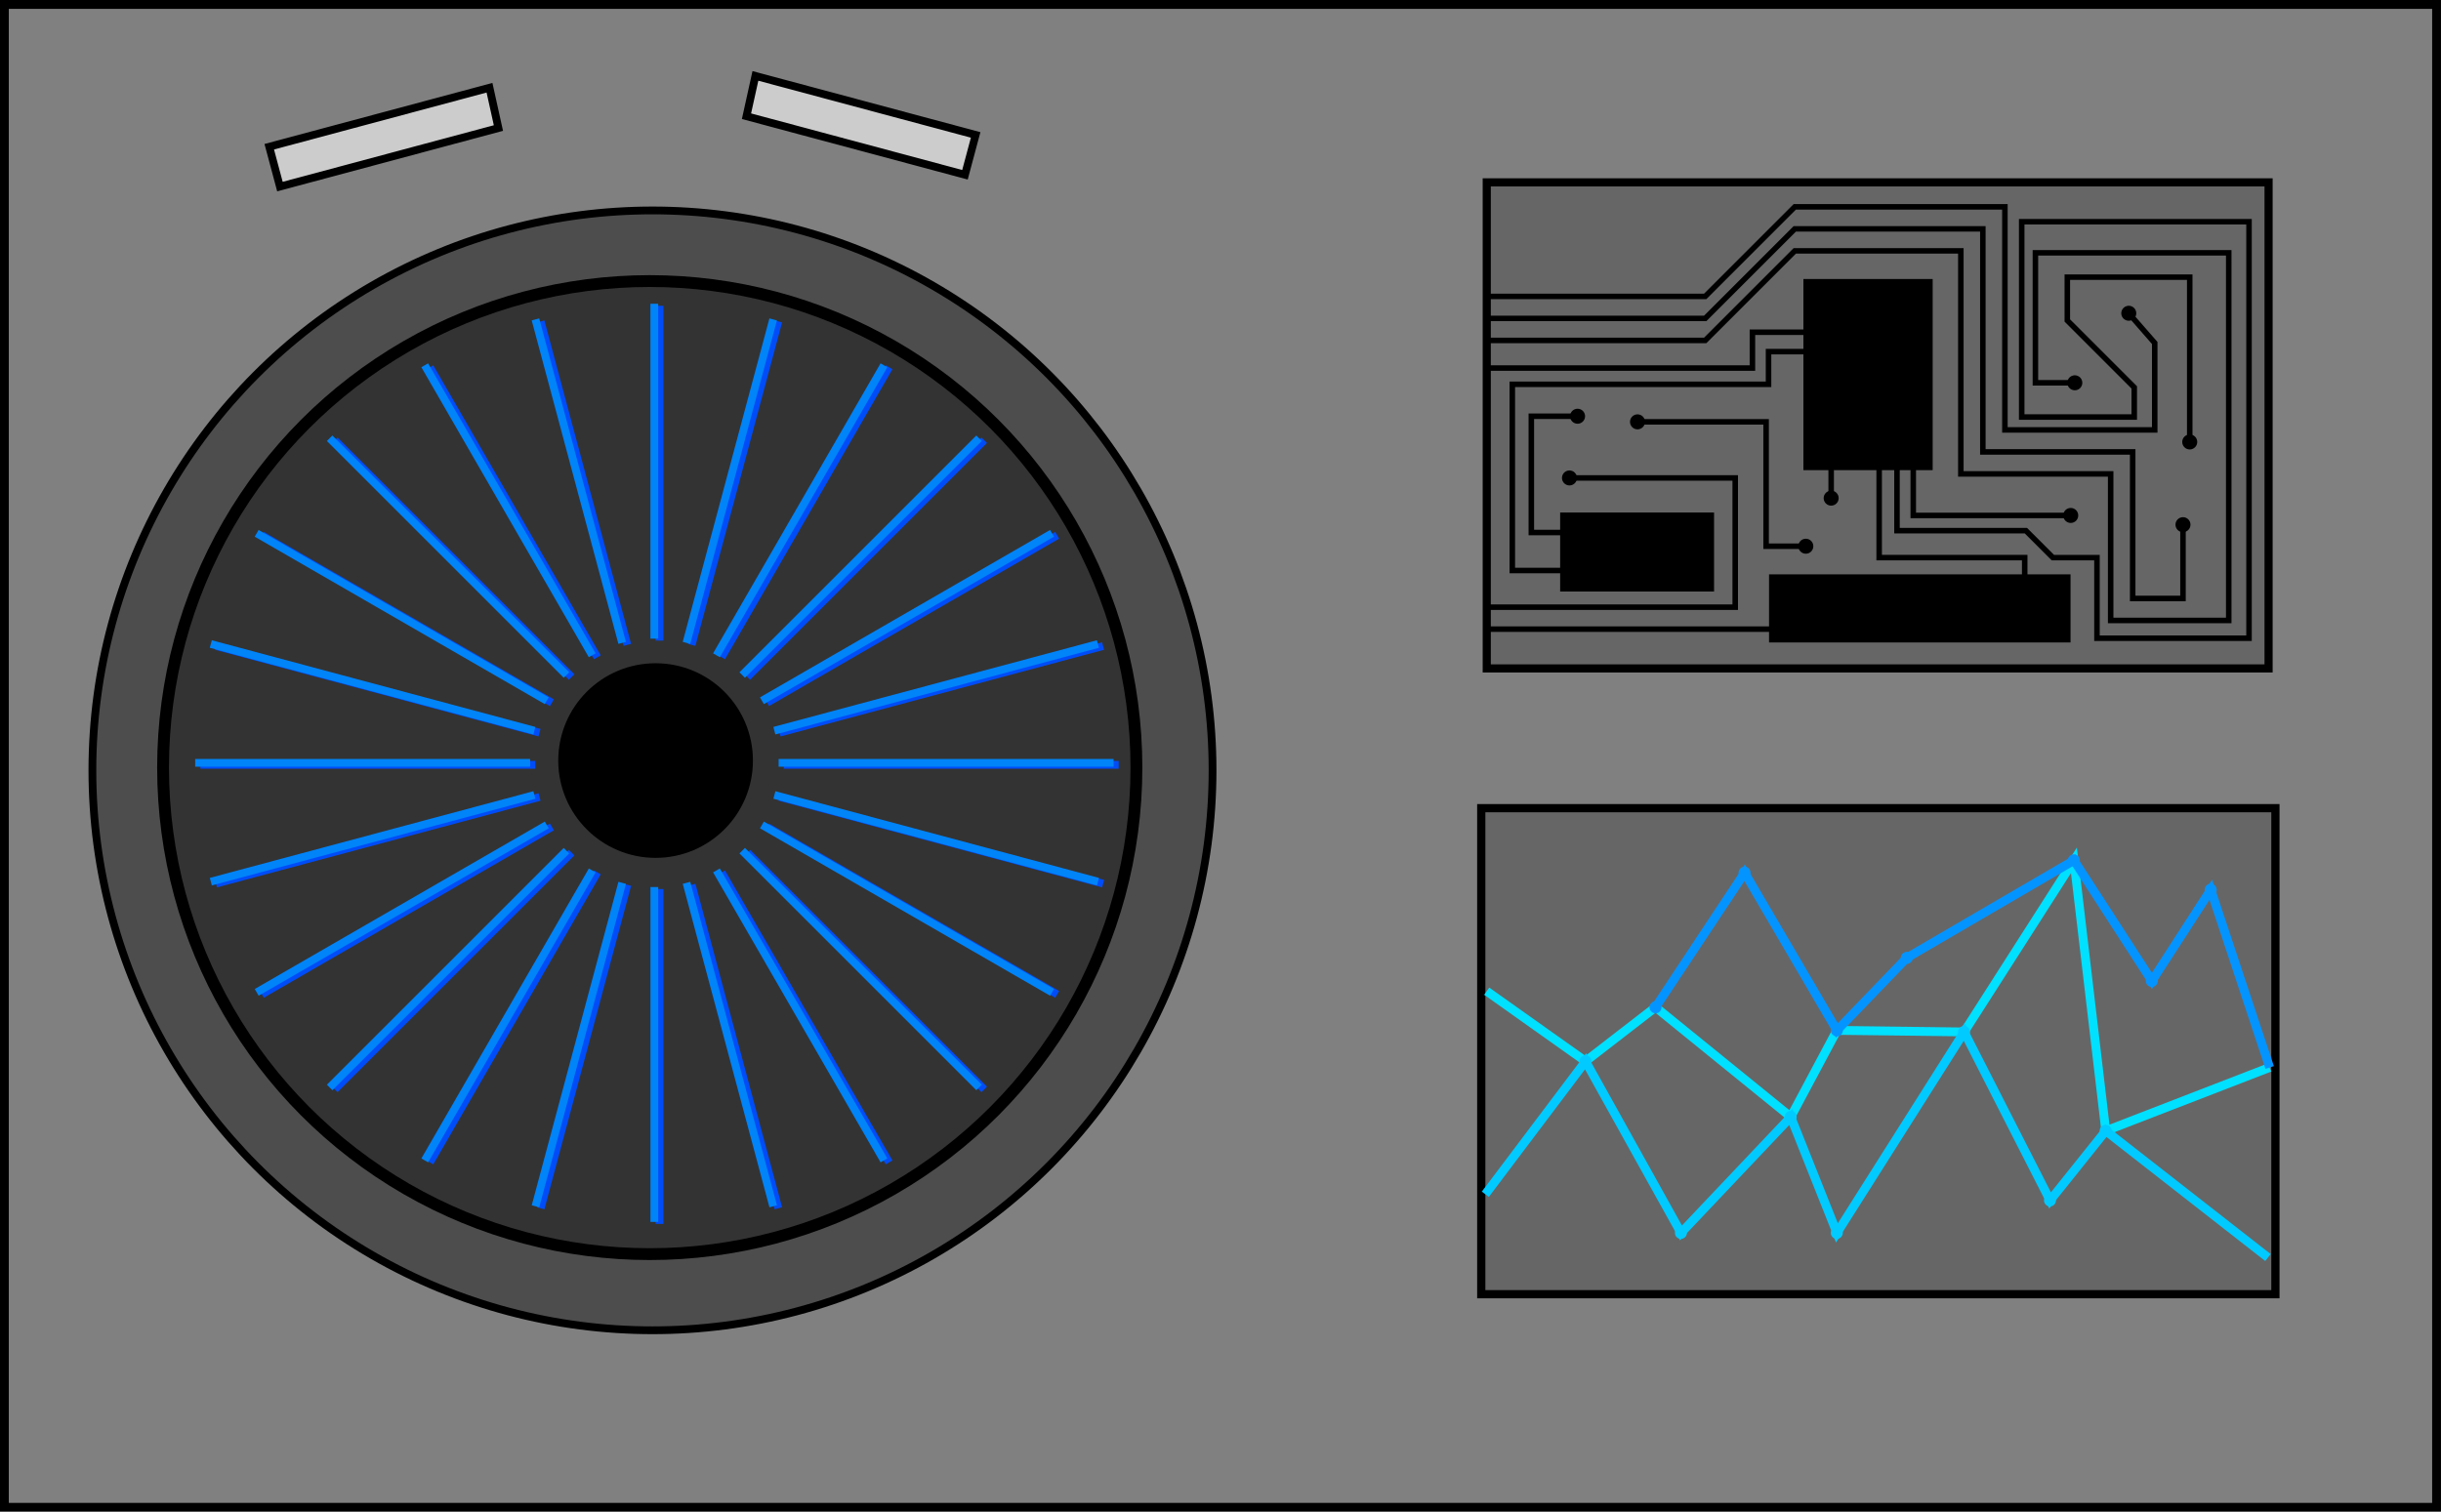 <?xml version="1.0" encoding="UTF-8" standalone="no"?>
<!-- Created with Inkscape (http://www.inkscape.org/) -->

<svg
   xmlns:dc="http://purl.org/dc/elements/1.1/"
   xmlns:cc="http://creativecommons.org/ns#"
   xmlns:rdf="http://www.w3.org/1999/02/22-rdf-syntax-ns#"
   xmlns:svg="http://www.w3.org/2000/svg"
   xmlns="http://www.w3.org/2000/svg"
   xmlns:sodipodi="http://sodipodi.sourceforge.net/DTD/sodipodi-0.dtd"
   xmlns:inkscape="http://www.inkscape.org/namespaces/inkscape"
   width="83.169mm"
   height="51.522mm"
   viewBox="0 0 83.169 51.522"
   version="1.1"
   id="svg8"
   inkscape:version="0.92.4 (5da689c313, 2019-01-14)"
   sodipodi:docname="drawing.svg">
  <defs
     id="defs2">
    <marker
       inkscape:isstock="true"
       style="overflow:visible"
       id="marker6189"
       refX="0"
       refY="0"
       orient="auto"
       inkscape:stockid="DotM">
      <path
         transform="matrix(0.4,0,0,0.4,2.96,0.4)"
         style="fill:#0494ff;fill-opacity:1;fill-rule:evenodd;stroke:#0494ff;stroke-width:1pt;stroke-opacity:1"
         d="m -2.5,-1 c 0,2.76 -2.24,5 -5,5 -2.76,0 -5,-2.24 -5,-5 0,-2.76 2.24,-5 5,-5 2.76,0 5,2.24 5,5 z"
         id="path6187"
         inkscape:connector-curvature="0" />
    </marker>
    <marker
       inkscape:stockid="DotM"
       orient="auto"
       refY="0"
       refX="0"
       id="marker4771"
       style="overflow:visible"
       inkscape:isstock="true">
      <path
         id="path4769"
         d="m -2.5,-1 c 0,2.76 -2.24,5 -5,5 -2.76,0 -5,-2.24 -5,-5 0,-2.76 2.24,-5 5,-5 2.76,0 5,2.24 5,5 z"
         style="fill:#00caff;fill-opacity:1;fill-rule:evenodd;stroke:#00caff;stroke-width:1pt;stroke-opacity:1"
         transform="matrix(0.4,0,0,0.4,2.96,0.4)"
         inkscape:connector-curvature="0" />
    </marker>
    <marker
       inkscape:collect="always"
       inkscape:isstock="true"
       style="overflow:visible"
       id="DotM"
       refX="0"
       refY="0"
       orient="auto"
       inkscape:stockid="DotM">
      <path
         transform="matrix(0.4,0,0,0.4,2.96,0.4)"
         style="fill:#0494ff;fill-opacity:1;fill-rule:evenodd;stroke:#0494ff;stroke-width:1pt;stroke-opacity:1"
         d="m -2.5,-1 c 0,2.76 -2.24,5 -5,5 -2.76,0 -5,-2.24 -5,-5 0,-2.76 2.24,-5 5,-5 2.76,0 5,2.24 5,5 z"
         id="path1810"
         inkscape:connector-curvature="0" />
    </marker>
    <marker
       inkscape:isstock="true"
       style="overflow:visible"
       id="marker3514"
       refX="0"
       refY="0"
       orient="auto"
       inkscape:stockid="DotL">
      <path
         transform="matrix(0.8,0,0,0.8,5.92,0.8)"
         style="fill:#000000;fill-opacity:1;fill-rule:evenodd;stroke:#000000;stroke-width:1pt;stroke-opacity:1"
         d="m -2.5,-1 c 0,2.76 -2.24,5 -5,5 -2.76,0 -5,-2.24 -5,-5 0,-2.76 2.24,-5 5,-5 2.76,0 5,2.24 5,5 z"
         id="path3512"
         inkscape:connector-curvature="0" />
    </marker>
    <marker
       inkscape:collect="always"
       inkscape:stockid="DotL"
       orient="auto"
       refY="0"
       refX="0"
       id="marker3440"
       style="overflow:visible"
       inkscape:isstock="true">
      <path
         id="path3438"
         d="m -2.5,-1 c 0,2.76 -2.24,5 -5,5 -2.76,0 -5,-2.24 -5,-5 0,-2.76 2.24,-5 5,-5 2.76,0 5,2.24 5,5 z"
         style="fill:#000000;fill-opacity:1;fill-rule:evenodd;stroke:#000000;stroke-width:1pt;stroke-opacity:1"
         transform="matrix(0.8,0,0,0.8,5.92,0.8)"
         inkscape:connector-curvature="0" />
    </marker>
    <marker
       inkscape:isstock="true"
       style="overflow:visible"
       id="marker3274"
       refX="0"
       refY="0"
       orient="auto"
       inkscape:stockid="DotL">
      <path
         transform="matrix(0.8,0,0,0.8,5.92,0.8)"
         style="fill:#000000;fill-opacity:1;fill-rule:evenodd;stroke:#000000;stroke-width:1pt;stroke-opacity:1"
         d="m -2.5,-1 c 0,2.76 -2.24,5 -5,5 -2.76,0 -5,-2.24 -5,-5 0,-2.76 2.24,-5 5,-5 2.76,0 5,2.24 5,5 z"
         id="path3272"
         inkscape:connector-curvature="0" />
    </marker>
    <marker
       inkscape:isstock="true"
       style="overflow:visible"
       id="marker2934"
       refX="0"
       refY="0"
       orient="auto"
       inkscape:stockid="DotL">
      <path
         transform="matrix(0.8,0,0,0.8,5.92,0.8)"
         style="fill:#000000;fill-opacity:1;fill-rule:evenodd;stroke:#000000;stroke-width:1pt;stroke-opacity:1"
         d="m -2.5,-1 c 0,2.76 -2.24,5 -5,5 -2.76,0 -5,-2.24 -5,-5 0,-2.76 2.24,-5 5,-5 2.76,0 5,2.24 5,5 z"
         id="path2932"
         inkscape:connector-curvature="0" />
    </marker>
    <marker
       inkscape:collect="always"
       inkscape:stockid="DotL"
       orient="auto"
       refY="0"
       refX="0"
       id="marker2478"
       style="overflow:visible"
       inkscape:isstock="true">
      <path
         id="path2476"
         d="m -2.5,-1 c 0,2.76 -2.24,5 -5,5 -2.76,0 -5,-2.24 -5,-5 0,-2.76 2.24,-5 5,-5 2.76,0 5,2.24 5,5 z"
         style="fill:#000000;fill-opacity:1;fill-rule:evenodd;stroke:#000000;stroke-width:1pt;stroke-opacity:1"
         transform="matrix(0.8,0,0,0.8,5.92,0.8)"
         inkscape:connector-curvature="0" />
    </marker>
    <marker
       inkscape:collect="always"
       inkscape:isstock="true"
       style="overflow:visible"
       id="marker2342"
       refX="0"
       refY="0"
       orient="auto"
       inkscape:stockid="DotL">
      <path
         transform="matrix(0.8,0,0,0.8,5.92,0.8)"
         style="fill:#000000;fill-opacity:1;fill-rule:evenodd;stroke:#000000;stroke-width:1pt;stroke-opacity:1"
         d="m -2.5,-1 c 0,2.76 -2.24,5 -5,5 -2.76,0 -5,-2.24 -5,-5 0,-2.76 2.24,-5 5,-5 2.76,0 5,2.24 5,5 z"
         id="path2340"
         inkscape:connector-curvature="0" />
    </marker>
    <marker
       inkscape:collect="always"
       inkscape:stockid="DotL"
       orient="auto"
       refY="0"
       refX="0"
       id="marker2282"
       style="overflow:visible"
       inkscape:isstock="true">
      <path
         id="path2280"
         d="m -2.5,-1 c 0,2.76 -2.24,5 -5,5 -2.76,0 -5,-2.24 -5,-5 0,-2.76 2.24,-5 5,-5 2.76,0 5,2.24 5,5 z"
         style="fill:#000000;fill-opacity:1;fill-rule:evenodd;stroke:#000000;stroke-width:1pt;stroke-opacity:1"
         transform="matrix(0.8,0,0,0.8,5.92,0.8)"
         inkscape:connector-curvature="0" />
    </marker>
    <marker
       inkscape:collect="always"
       inkscape:isstock="true"
       style="overflow:visible"
       id="marker2248"
       refX="0"
       refY="0"
       orient="auto"
       inkscape:stockid="DotL">
      <path
         transform="matrix(0.8,0,0,0.8,5.92,0.8)"
         style="fill:#000000;fill-opacity:1;fill-rule:evenodd;stroke:#000000;stroke-width:1pt;stroke-opacity:1"
         d="m -2.5,-1 c 0,2.76 -2.24,5 -5,5 -2.76,0 -5,-2.24 -5,-5 0,-2.76 2.24,-5 5,-5 2.76,0 5,2.24 5,5 z"
         id="path2246"
         inkscape:connector-curvature="0" />
    </marker>
    <marker
       inkscape:isstock="true"
       style="overflow:visible"
       id="DotL"
       refX="0"
       refY="0"
       orient="auto"
       inkscape:stockid="DotL">
      <path
         transform="matrix(0.8,0,0,0.8,5.92,0.8)"
         style="fill:#000000;fill-opacity:1;fill-rule:evenodd;stroke:#000000;stroke-width:1pt;stroke-opacity:1"
         d="m -2.5,-1 c 0,2.76 -2.24,5 -5,5 -2.76,0 -5,-2.24 -5,-5 0,-2.76 2.24,-5 5,-5 2.76,0 5,2.24 5,5 z"
         id="path1807"
         inkscape:connector-curvature="0" />
    </marker>
  </defs>
  <sodipodi:namedview
     id="base"
     pagecolor="#ffffff"
     bordercolor="#666666"
     borderopacity="1.0"
     inkscape:pageopacity="0.0"
     inkscape:pageshadow="2"
     inkscape:zoom="2.8"
     inkscape:cx="222.76019"
     inkscape:cy="55.742361"
     inkscape:document-units="mm"
     inkscape:current-layer="layer1"
     showgrid="false"
     inkscape:window-width="2560"
     inkscape:window-height="1377"
     inkscape:window-x="-8"
     inkscape:window-y="-8"
     inkscape:window-maximized="1" />
  <g
     inkscape:label="Layer 1"
     inkscape:groupmode="layer"
     id="layer1"
     transform="translate(-1.41,-0.797)">
    <g
       id="layer1-1"
       inkscape:label="Layer 1"
       transform="translate(-63.542,-71.634)">
      <rect
         y="72.582"
         x="65.102"
         height="51.22"
         width="82.868"
         id="rect1678"
         style="fill:#808080;fill-opacity:1;stroke:#000000;stroke-width:0.301;stroke-linecap:square;stroke-miterlimit:4;stroke-dasharray:none;stroke-dashoffset:0;stroke-opacity:1" />
      <circle
         r="19.083"
         cy="98.686"
         cx="87.183"
         id="path1469"
         style="fill:#4d4d4d;fill-opacity:1;stroke:#000000;stroke-width:0.265;stroke-linecap:square;stroke-miterlimit:4;stroke-dasharray:none;stroke-dashoffset:0;stroke-opacity:1" />
      <circle
         r="16.582"
         cy="98.592"
         cx="87.09"
         id="path1473"
         style="fill:#333333;fill-opacity:1;stroke:#000000;stroke-width:0.403;stroke-linecap:square;stroke-miterlimit:4;stroke-dasharray:none;stroke-dashoffset:0;stroke-opacity:1" />
      <path
         inkscape:connector-curvature="0"
         id="path1475-5"
         d="M 87.422,82.852 V 94.264 Z M 83.372,83.385 86.326,94.409 Z m 8.099,0 -2.954,11.024 z m -11.872,1.563 5.706,9.884 z m 15.646,0 -5.706,9.884 z m -18.886,2.487 8.07,8.07 z m 22.127,0 -8.07,8.07 z m -24.613,3.24 9.883,5.707 z m 27.099,0 -9.884,5.706 z m -28.662,3.773 11.024,2.954 z m 30.226,0 -11.024,2.954 z m -30.758,4.049 h 11.412 z m 19.879,0 H 103.067 Z m -8.322,1.096 -11.024,2.954 z m 8.178,0 11.024,2.954 z m -7.756,1.021 -9.883,5.707 z m 7.332,5.1e-4 9.884,5.706 z m -6.66,0.876 -8.07,8.07 z m 5.987,0 8.07,8.07 z m -5.11,0.673 -5.706,9.884 z m 4.233,0 5.706,9.884 z m -3.212,0.423 -2.954,11.024 z m 2.191,0 2.954,11.024 z m -1.096,0.144 v 11.413 z"
         style="fill:none;stroke:#004cf8;stroke-width:0.265px;stroke-linecap:butt;stroke-linejoin:miter;stroke-opacity:1" />
      <path
         inkscape:connector-curvature="0"
         id="path1475"
         d="m 87.245,82.784 v 11.412 z m -4.049,0.533 2.954,11.024 z m 8.099,0 -2.954,11.024 z m -11.872,1.563 5.706,9.884 z m 15.646,0 -5.706,9.884 z m -18.886,2.487 8.07,8.07 z m 22.127,0 -8.07,8.07 z m -24.613,3.24 9.883,5.706 z m 27.099,0 -9.884,5.706 z m -28.662,3.773 11.024,2.954 z m 30.226,0 -11.024,2.954 z m -30.758,4.049 h 11.412 z m 19.879,0 h 11.412 z m -8.322,1.096 -11.024,2.954 z m 8.178,0 11.024,2.954 z m -7.756,1.021 -9.883,5.706 z m 7.332,0 9.884,5.706 z m -6.66,0.877 -8.07,8.07 z m 5.987,0 8.07,8.07 z m -5.11,0.673 -5.706,9.883 z m 4.233,0 5.706,9.883 z m -3.212,0.423 -2.954,11.024 z m 2.191,0 2.954,11.024 z m -1.096,0.144 v 11.413 z"
         style="fill:none;stroke:#0084f8;stroke-width:0.265px;stroke-linecap:butt;stroke-linejoin:miter;stroke-opacity:1" />
      <circle
         r="3.105"
         cy="98.352"
         cx="87.289"
         id="path1676"
         style="fill:#000000;fill-opacity:1;stroke:#000000;stroke-width:0.423;stroke-linecap:square;stroke-miterlimit:4;stroke-dasharray:none;stroke-dashoffset:0;stroke-opacity:1" />
      <path
         inkscape:connector-curvature="0"
         id="path1680"
         d="m 81.934,76.795 -7.444,1.995 -0.364,-1.358 7.504,-2.011 z"
         style="fill:#cccccc;stroke:#000000;stroke-width:0.265px;stroke-linecap:butt;stroke-linejoin:miter;stroke-opacity:1" />
      <path
         inkscape:connector-curvature="0"
         id="path1680-8"
         d="m 90.386,76.392 7.444,1.995 0.364,-1.358 -7.504,-2.011 z"
         style="fill:#cccccc;stroke:#000000;stroke-width:0.265px;stroke-linecap:butt;stroke-linejoin:miter;stroke-opacity:1" />
      <rect
         y="78.646"
         x="115.608"
         height="16.566"
         width="26.638"
         id="rect1706"
         style="fill:#666666;fill-opacity:1;stroke:#000000;stroke-width:0.277;stroke-linecap:square;stroke-miterlimit:4;stroke-dasharray:none;stroke-dashoffset:0;stroke-opacity:1" />
      <path
         sodipodi:nodetypes="cccccccc"
         inkscape:connector-curvature="0"
         id="path1708"
         d="m 115.6,82.533 h 7.451 l 3.052,-3.052 h 7.159 v 7.602 h 5.105 V 84.12 l -0.887,-1.016"
         style="fill:none;stroke:#000000;stroke-width:0.188px;stroke-linecap:butt;stroke-linejoin:miter;stroke-opacity:1;marker-end:url(#marker2248)" />
      <path
         sodipodi:nodetypes="ccccccccc"
         inkscape:connector-curvature="0"
         id="path1708-4"
         d="m 115.6,83.283 h 7.451 l 3.052,-3.052 h 6.408 v 7.602 h 5.105 v 4.994 h 1.714 v -2.519"
         style="fill:none;stroke:#000000;stroke-width:0.188px;stroke-linecap:butt;stroke-linejoin:miter;stroke-opacity:1;marker-end:url(#marker2282)" />
      <path
         sodipodi:nodetypes="cccccccccccc"
         inkscape:connector-curvature="0"
         id="path1708-4-1"
         d="m 115.6,84.033 h 7.451 l 3.052,-3.052 h 5.658 v 7.602 h 5.105 v 4.994 h 4.023 V 81.047 h -6.587 v 4.43 h 1.347"
         style="fill:none;stroke:#000000;stroke-width:0.188px;stroke-linecap:butt;stroke-linejoin:miter;stroke-opacity:1;marker-end:url(#marker2478)" />
      <rect
         y="82.034"
         x="126.491"
         height="6.326"
         width="4.217"
         id="rect1740"
         style="fill:#000000;fill-opacity:1;stroke:#000000;stroke-width:0.188;stroke-linecap:square;stroke-miterlimit:4;stroke-dasharray:none;stroke-dashoffset:0;stroke-opacity:1" />
      <path
         sodipodi:nodetypes="cccc"
         inkscape:connector-curvature="0"
         id="path1742"
         d="m 126.935,83.754 h -2.275 v 1.221 h -9.06"
         style="fill:none;stroke:#000000;stroke-width:0.188px;stroke-linecap:butt;stroke-linejoin:miter;stroke-opacity:1" />
      <path
         sodipodi:nodetypes="ccc"
         inkscape:connector-curvature="0"
         id="path1744"
         d="m 130.14,88.055 v 1.943 h 5.37"
         style="fill:none;stroke:#000000;stroke-width:0.188;stroke-linecap:butt;stroke-linejoin:miter;stroke-miterlimit:4;stroke-dasharray:none;stroke-opacity:1;marker-end:url(#DotL)" />
      <rect
         y="89.992"
         x="118.203"
         height="2.505"
         width="5.056"
         id="rect2314"
         style="fill:#000000;fill-opacity:1;stroke:#000000;stroke-width:0.188;stroke-linecap:square;stroke-miterlimit:4;stroke-dasharray:none;stroke-dashoffset:0;stroke-opacity:1" />
      <path
         sodipodi:nodetypes="cccccc"
         inkscape:connector-curvature="0"
         id="path2324"
         d="m 118.681,91.875 h -2.202 v -6.346 h 8.73 v -1.114 h 1.58"
         style="fill:none;stroke:#000000;stroke-width:0.188px;stroke-linecap:butt;stroke-linejoin:miter;stroke-opacity:1" />
      <path
         sodipodi:nodetypes="cccc"
         inkscape:connector-curvature="0"
         id="path2332"
         d="m 118.629,90.58 h -1.502 v -3.963 h 1.58"
         style="fill:none;stroke:#000000;stroke-width:0.188px;stroke-linecap:butt;stroke-linejoin:miter;stroke-opacity:1;marker-end:url(#marker2342)" />
      <path
         sodipodi:nodetypes="cccccccccccccccc"
         inkscape:connector-curvature="0"
         id="path2744"
         d="m 139.56,87.498 v -5.621 h -4.171 v 1.477 l 2.28,2.28 v 1.01 h -3.834 v -6.657 h 7.745 v 14.195 h -5.181 v -2.746 h -1.502 l -0.92,-0.92 h -4.391 v -2.681"
         style="fill:none;stroke:#000000;stroke-width:0.188px;stroke-linecap:butt;stroke-linejoin:miter;stroke-opacity:1;marker-start:url(#marker2934)" />
      <rect
         y="92.1"
         x="125.32"
         height="2.133"
         width="10.085"
         id="rect3260"
         style="fill:#000000;fill-opacity:1;stroke:#000000;stroke-width:0.188;stroke-linecap:square;stroke-miterlimit:4;stroke-dasharray:none;stroke-dashoffset:0;stroke-opacity:1" />
      <path
         sodipodi:nodetypes="cc"
         inkscape:connector-curvature="0"
         id="path3262"
         d="M 125.791,93.873 H 115.6"
         style="fill:none;stroke:#000000;stroke-width:0.188px;stroke-linecap:butt;stroke-linejoin:miter;stroke-opacity:1" />
      <path
         sodipodi:nodetypes="cccc"
         inkscape:connector-curvature="0"
         id="path3264"
         d="m 115.6,93.125 h 8.474 V 88.72 h -5.652"
         style="fill:none;stroke:#000000;stroke-width:0.188px;stroke-linecap:butt;stroke-linejoin:miter;stroke-opacity:1;marker-end:url(#marker3274)" />
      <path
         inkscape:connector-curvature="0"
         id="path3428"
         d="m 133.937,92.682 v -1.247 h -4.959 v -3.131"
         style="fill:none;stroke:#000000;stroke-width:0.188px;stroke-linecap:butt;stroke-linejoin:miter;stroke-opacity:1" />
      <path
         inkscape:connector-curvature="0"
         id="path3430"
         d="m 127.343,87.806 v 1.607"
         style="fill:none;stroke:#000000;stroke-width:0.188px;stroke-linecap:butt;stroke-linejoin:miter;stroke-opacity:1;marker-end:url(#marker3440)" />
      <path
         sodipodi:nodetypes="cccc"
         inkscape:connector-curvature="0"
         d="m 120.749,86.808 h 4.377 v 4.239 h 1.358"
         style="fill:none;stroke:#000000;stroke-width:0.188px;stroke-linecap:butt;stroke-linejoin:miter;stroke-opacity:1;marker-start:url(#marker3514);marker-end:url(#marker3514)"
         id="path3502" />
      <rect
         y="99.975"
         x="115.421"
         height="16.565"
         width="27.058"
         id="rect1706-6"
         style="fill:#666666;fill-opacity:1;stroke:#000000;stroke-width:0.28;stroke-linecap:square;stroke-miterlimit:4;stroke-dasharray:none;stroke-dashoffset:0;stroke-opacity:1" />
      <path
         sodipodi:nodetypes="ccccccccc"
         inkscape:connector-curvature="0"
         id="path4685"
         d="m 115.607,106.212 3.367,2.39 2.385,-1.844 4.607,3.74 1.572,-2.95 4.336,0.053 3.74,-5.848 1.084,9.219 5.583,-2.16"
         style="fill:none;stroke:#00e0ff;stroke-width:0.301px;stroke-linecap:butt;stroke-linejoin:miter;stroke-opacity:1" />
      <path
         inkscape:connector-curvature="0"
         id="path4687"
         d="m 121.36,106.758 3.035,-4.583 3.144,5.374 2.385,-2.476 5.691,-3.319 2.656,4.109 2.006,-3.108 2.006,6.058"
         style="fill:none;stroke:#0494ff;stroke-width:0.301;stroke-linecap:butt;stroke-linejoin:miter;stroke-miterlimit:4;stroke-dasharray:none;stroke-opacity:1;marker-start:url(#marker6189);marker-mid:url(#DotM)" />
      <path
         sodipodi:nodetypes="ccccccccc"
         inkscape:connector-curvature="0"
         id="path4683"
         d="m 115.56,113.133 3.415,-4.531 3.252,5.848 3.74,-3.951 1.572,3.951 4.336,-6.849 2.927,5.742 1.897,-2.371 5.526,4.318"
         style="fill:none;stroke:#00caff;stroke-width:0.301px;stroke-linecap:butt;stroke-linejoin:miter;stroke-opacity:1;marker-mid:url(#marker4771)" />
    </g>
  </g>
</svg>
